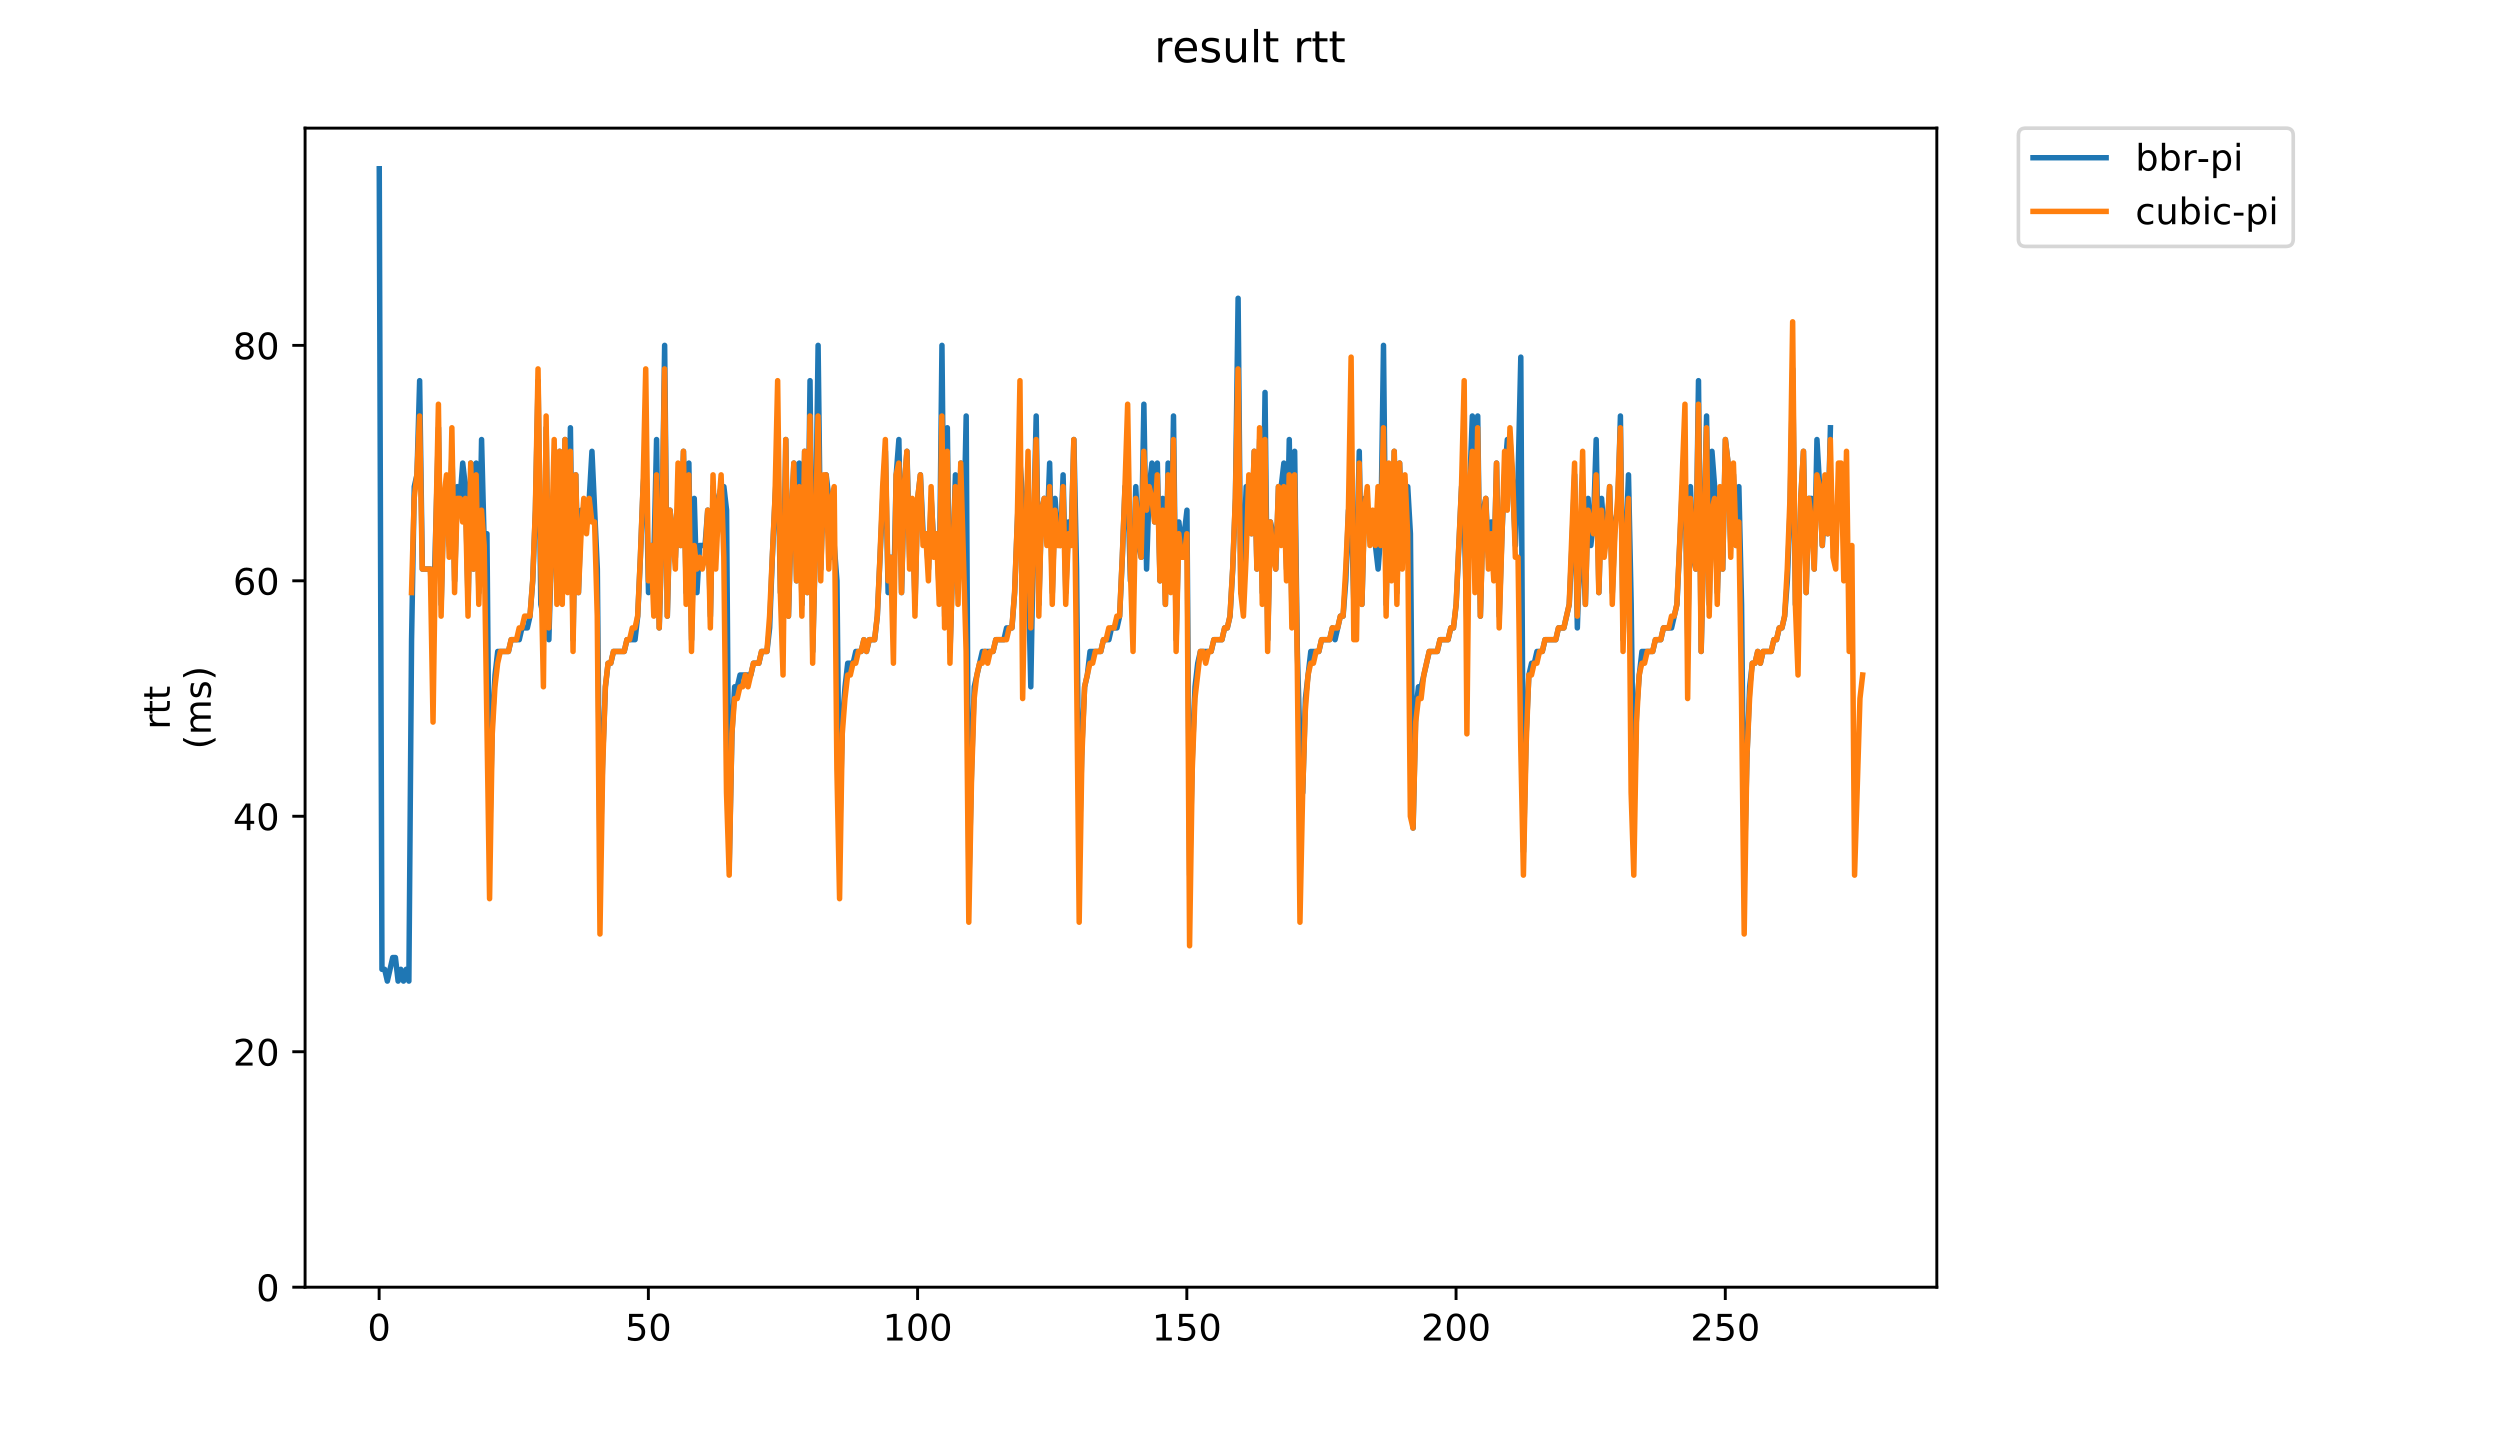 <?xml version="1.0" encoding="utf-8" standalone="no"?>
<!DOCTYPE svg PUBLIC "-//W3C//DTD SVG 1.1//EN"
  "http://www.w3.org/Graphics/SVG/1.1/DTD/svg11.dtd">
<!-- Created with matplotlib (https://matplotlib.org/) -->
<svg height="396pt" version="1.1" viewBox="0 0 684 396" width="684pt" xmlns="http://www.w3.org/2000/svg" xmlns:xlink="http://www.w3.org/1999/xlink">
 <defs>
  <style type="text/css">
*{stroke-linecap:butt;stroke-linejoin:round;}
  </style>
 </defs>
 <g id="figure_1">
  <g id="patch_1">
   <path d="M 0 396 
L 684 396 
L 684 0 
L 0 0 
z
" style="fill:#ffffff;"/>
  </g>
  <g id="axes_1">
   <g id="patch_2">
    <path d="M 83.472 352.174 
L 529.913 352.174 
L 529.913 35.062 
L 83.472 35.062 
z
" style="fill:#ffffff;"/>
   </g>
   <g id="matplotlib.axis_1">
    <g id="xtick_1">
     <g id="line2d_1">
      <defs>
       <path d="M 0 0 
L 0 3.5 
" id="m129e4d2fe4" style="stroke:#000000;stroke-width:0.8;"/>
      </defs>
      <g>
       <use style="stroke:#000000;stroke-width:0.8;" x="103.731" xlink:href="#m129e4d2fe4" y="352.174"/>
      </g>
     </g>
     <g id="text_1">
      <!-- 0 -->
      <defs>
       <path d="M 31.781 66.406 
Q 24.172 66.406 20.328 58.906 
Q 16.5 51.422 16.5 36.375 
Q 16.5 21.391 20.328 13.891 
Q 24.172 6.391 31.781 6.391 
Q 39.453 6.391 43.281 13.891 
Q 47.125 21.391 47.125 36.375 
Q 47.125 51.422 43.281 58.906 
Q 39.453 66.406 31.781 66.406 
z
M 31.781 74.219 
Q 44.047 74.219 50.516 64.516 
Q 56.984 54.828 56.984 36.375 
Q 56.984 17.969 50.516 8.266 
Q 44.047 -1.422 31.781 -1.422 
Q 19.531 -1.422 13.062 8.266 
Q 6.594 17.969 6.594 36.375 
Q 6.594 54.828 13.062 64.516 
Q 19.531 74.219 31.781 74.219 
z
" id="DejaVuSans-48"/>
      </defs>
      <g transform="translate(100.55 366.773)scale(0.1 -0.1)">
       <use xlink:href="#DejaVuSans-48"/>
      </g>
     </g>
    </g>
    <g id="xtick_2">
     <g id="line2d_2">
      <g>
       <use style="stroke:#000000;stroke-width:0.8;" x="177.393" xlink:href="#m129e4d2fe4" y="352.174"/>
      </g>
     </g>
     <g id="text_2">
      <!-- 50 -->
      <defs>
       <path d="M 10.797 72.906 
L 49.516 72.906 
L 49.516 64.594 
L 19.828 64.594 
L 19.828 46.734 
Q 21.969 47.469 24.109 47.828 
Q 26.266 48.188 28.422 48.188 
Q 40.625 48.188 47.75 41.5 
Q 54.891 34.812 54.891 23.391 
Q 54.891 11.625 47.562 5.094 
Q 40.234 -1.422 26.906 -1.422 
Q 22.312 -1.422 17.547 -0.641 
Q 12.797 0.141 7.719 1.703 
L 7.719 11.625 
Q 12.109 9.234 16.797 8.062 
Q 21.484 6.891 26.703 6.891 
Q 35.156 6.891 40.078 11.328 
Q 45.016 15.766 45.016 23.391 
Q 45.016 31 40.078 35.438 
Q 35.156 39.891 26.703 39.891 
Q 22.75 39.891 18.812 39.016 
Q 14.891 38.141 10.797 36.281 
z
" id="DejaVuSans-53"/>
      </defs>
      <g transform="translate(171.03 366.773)scale(0.1 -0.1)">
       <use xlink:href="#DejaVuSans-53"/>
       <use x="63.623" xlink:href="#DejaVuSans-48"/>
      </g>
     </g>
    </g>
    <g id="xtick_3">
     <g id="line2d_3">
      <g>
       <use style="stroke:#000000;stroke-width:0.8;" x="251.055" xlink:href="#m129e4d2fe4" y="352.174"/>
      </g>
     </g>
     <g id="text_3">
      <!-- 100 -->
      <defs>
       <path d="M 12.406 8.297 
L 28.516 8.297 
L 28.516 63.922 
L 10.984 60.406 
L 10.984 69.391 
L 28.422 72.906 
L 38.281 72.906 
L 38.281 8.297 
L 54.391 8.297 
L 54.391 0 
L 12.406 0 
z
" id="DejaVuSans-49"/>
      </defs>
      <g transform="translate(241.511 366.773)scale(0.1 -0.1)">
       <use xlink:href="#DejaVuSans-49"/>
       <use x="63.623" xlink:href="#DejaVuSans-48"/>
       <use x="127.246" xlink:href="#DejaVuSans-48"/>
      </g>
     </g>
    </g>
    <g id="xtick_4">
     <g id="line2d_4">
      <g>
       <use style="stroke:#000000;stroke-width:0.8;" x="324.716" xlink:href="#m129e4d2fe4" y="352.174"/>
      </g>
     </g>
     <g id="text_4">
      <!-- 150 -->
      <g transform="translate(315.172 366.773)scale(0.1 -0.1)">
       <use xlink:href="#DejaVuSans-49"/>
       <use x="63.623" xlink:href="#DejaVuSans-53"/>
       <use x="127.246" xlink:href="#DejaVuSans-48"/>
      </g>
     </g>
    </g>
    <g id="xtick_5">
     <g id="line2d_5">
      <g>
       <use style="stroke:#000000;stroke-width:0.8;" x="398.378" xlink:href="#m129e4d2fe4" y="352.174"/>
      </g>
     </g>
     <g id="text_5">
      <!-- 200 -->
      <defs>
       <path d="M 19.188 8.297 
L 53.609 8.297 
L 53.609 0 
L 7.328 0 
L 7.328 8.297 
Q 12.938 14.109 22.625 23.891 
Q 32.328 33.688 34.812 36.531 
Q 39.547 41.844 41.422 45.531 
Q 43.312 49.219 43.312 52.781 
Q 43.312 58.594 39.234 62.25 
Q 35.156 65.922 28.609 65.922 
Q 23.969 65.922 18.812 64.312 
Q 13.672 62.703 7.812 59.422 
L 7.812 69.391 
Q 13.766 71.781 18.938 73 
Q 24.125 74.219 28.422 74.219 
Q 39.75 74.219 46.484 68.547 
Q 53.219 62.891 53.219 53.422 
Q 53.219 48.922 51.531 44.891 
Q 49.859 40.875 45.406 35.406 
Q 44.188 33.984 37.641 27.219 
Q 31.109 20.453 19.188 8.297 
z
" id="DejaVuSans-50"/>
      </defs>
      <g transform="translate(388.834 366.773)scale(0.1 -0.1)">
       <use xlink:href="#DejaVuSans-50"/>
       <use x="63.623" xlink:href="#DejaVuSans-48"/>
       <use x="127.246" xlink:href="#DejaVuSans-48"/>
      </g>
     </g>
    </g>
    <g id="xtick_6">
     <g id="line2d_6">
      <g>
       <use style="stroke:#000000;stroke-width:0.8;" x="472.04" xlink:href="#m129e4d2fe4" y="352.174"/>
      </g>
     </g>
     <g id="text_6">
      <!-- 250 -->
      <g transform="translate(462.496 366.773)scale(0.1 -0.1)">
       <use xlink:href="#DejaVuSans-50"/>
       <use x="63.623" xlink:href="#DejaVuSans-53"/>
       <use x="127.246" xlink:href="#DejaVuSans-48"/>
      </g>
     </g>
    </g>
   </g>
   <g id="matplotlib.axis_2">
    <g id="ytick_1">
     <g id="line2d_7">
      <defs>
       <path d="M 0 0 
L -3.5 0 
" id="mebc9ec2ebd" style="stroke:#000000;stroke-width:0.8;"/>
      </defs>
      <g>
       <use style="stroke:#000000;stroke-width:0.8;" x="83.472" xlink:href="#mebc9ec2ebd" y="352.174"/>
      </g>
     </g>
     <g id="text_7">
      <!-- 0 -->
      <g transform="translate(70.11 355.973)scale(0.1 -0.1)">
       <use xlink:href="#DejaVuSans-48"/>
      </g>
     </g>
    </g>
    <g id="ytick_2">
     <g id="line2d_8">
      <g>
       <use style="stroke:#000000;stroke-width:0.8;" x="83.472" xlink:href="#mebc9ec2ebd" y="287.753"/>
      </g>
     </g>
     <g id="text_8">
      <!-- 20 -->
      <g transform="translate(63.747 291.553)scale(0.1 -0.1)">
       <use xlink:href="#DejaVuSans-50"/>
       <use x="63.623" xlink:href="#DejaVuSans-48"/>
      </g>
     </g>
    </g>
    <g id="ytick_3">
     <g id="line2d_9">
      <g>
       <use style="stroke:#000000;stroke-width:0.8;" x="83.472" xlink:href="#mebc9ec2ebd" y="223.332"/>
      </g>
     </g>
     <g id="text_9">
      <!-- 40 -->
      <defs>
       <path d="M 37.797 64.312 
L 12.891 25.391 
L 37.797 25.391 
z
M 35.203 72.906 
L 47.609 72.906 
L 47.609 25.391 
L 58.016 25.391 
L 58.016 17.188 
L 47.609 17.188 
L 47.609 0 
L 37.797 0 
L 37.797 17.188 
L 4.891 17.188 
L 4.891 26.703 
z
" id="DejaVuSans-52"/>
      </defs>
      <g transform="translate(63.747 227.132)scale(0.1 -0.1)">
       <use xlink:href="#DejaVuSans-52"/>
       <use x="63.623" xlink:href="#DejaVuSans-48"/>
      </g>
     </g>
    </g>
    <g id="ytick_4">
     <g id="line2d_10">
      <g>
       <use style="stroke:#000000;stroke-width:0.8;" x="83.472" xlink:href="#mebc9ec2ebd" y="158.912"/>
      </g>
     </g>
     <g id="text_10">
      <!-- 60 -->
      <defs>
       <path d="M 33.016 40.375 
Q 26.375 40.375 22.484 35.828 
Q 18.609 31.297 18.609 23.391 
Q 18.609 15.531 22.484 10.953 
Q 26.375 6.391 33.016 6.391 
Q 39.656 6.391 43.531 10.953 
Q 47.406 15.531 47.406 23.391 
Q 47.406 31.297 43.531 35.828 
Q 39.656 40.375 33.016 40.375 
z
M 52.594 71.297 
L 52.594 62.312 
Q 48.875 64.062 45.094 64.984 
Q 41.312 65.922 37.594 65.922 
Q 27.828 65.922 22.672 59.328 
Q 17.531 52.734 16.797 39.406 
Q 19.672 43.656 24.016 45.922 
Q 28.375 48.188 33.594 48.188 
Q 44.578 48.188 50.953 41.516 
Q 57.328 34.859 57.328 23.391 
Q 57.328 12.156 50.688 5.359 
Q 44.047 -1.422 33.016 -1.422 
Q 20.359 -1.422 13.672 8.266 
Q 6.984 17.969 6.984 36.375 
Q 6.984 53.656 15.188 63.938 
Q 23.391 74.219 37.203 74.219 
Q 40.922 74.219 44.703 73.484 
Q 48.484 72.75 52.594 71.297 
z
" id="DejaVuSans-54"/>
      </defs>
      <g transform="translate(63.747 162.711)scale(0.1 -0.1)">
       <use xlink:href="#DejaVuSans-54"/>
       <use x="63.623" xlink:href="#DejaVuSans-48"/>
      </g>
     </g>
    </g>
    <g id="ytick_5">
     <g id="line2d_11">
      <g>
       <use style="stroke:#000000;stroke-width:0.8;" x="83.472" xlink:href="#mebc9ec2ebd" y="94.491"/>
      </g>
     </g>
     <g id="text_11">
      <!-- 80 -->
      <defs>
       <path d="M 31.781 34.625 
Q 24.75 34.625 20.719 30.859 
Q 16.703 27.094 16.703 20.516 
Q 16.703 13.922 20.719 10.156 
Q 24.75 6.391 31.781 6.391 
Q 38.812 6.391 42.859 10.172 
Q 46.922 13.969 46.922 20.516 
Q 46.922 27.094 42.891 30.859 
Q 38.875 34.625 31.781 34.625 
z
M 21.922 38.812 
Q 15.578 40.375 12.031 44.719 
Q 8.5 49.078 8.5 55.328 
Q 8.5 64.062 14.719 69.141 
Q 20.953 74.219 31.781 74.219 
Q 42.672 74.219 48.875 69.141 
Q 55.078 64.062 55.078 55.328 
Q 55.078 49.078 51.531 44.719 
Q 48 40.375 41.703 38.812 
Q 48.828 37.156 52.797 32.312 
Q 56.781 27.484 56.781 20.516 
Q 56.781 9.906 50.312 4.234 
Q 43.844 -1.422 31.781 -1.422 
Q 19.734 -1.422 13.25 4.234 
Q 6.781 9.906 6.781 20.516 
Q 6.781 27.484 10.781 32.312 
Q 14.797 37.156 21.922 38.812 
z
M 18.312 54.391 
Q 18.312 48.734 21.844 45.562 
Q 25.391 42.391 31.781 42.391 
Q 38.141 42.391 41.719 45.562 
Q 45.312 48.734 45.312 54.391 
Q 45.312 60.062 41.719 63.234 
Q 38.141 66.406 31.781 66.406 
Q 25.391 66.406 21.844 63.234 
Q 18.312 60.062 18.312 54.391 
z
" id="DejaVuSans-56"/>
      </defs>
      <g transform="translate(63.747 98.29)scale(0.1 -0.1)">
       <use xlink:href="#DejaVuSans-56"/>
       <use x="63.623" xlink:href="#DejaVuSans-48"/>
      </g>
     </g>
    </g>
    <g id="text_12">
     <!-- rtt -->
     <defs>
      <path d="M 41.109 46.297 
Q 39.594 47.172 37.812 47.578 
Q 36.031 48 33.891 48 
Q 26.266 48 22.188 43.047 
Q 18.109 38.094 18.109 28.812 
L 18.109 0 
L 9.078 0 
L 9.078 54.688 
L 18.109 54.688 
L 18.109 46.188 
Q 20.953 51.172 25.484 53.578 
Q 30.031 56 36.531 56 
Q 37.453 56 38.578 55.875 
Q 39.703 55.766 41.062 55.516 
z
" id="DejaVuSans-114"/>
      <path d="M 18.312 70.219 
L 18.312 54.688 
L 36.812 54.688 
L 36.812 47.703 
L 18.312 47.703 
L 18.312 18.016 
Q 18.312 11.328 20.141 9.422 
Q 21.969 7.516 27.594 7.516 
L 36.812 7.516 
L 36.812 0 
L 27.594 0 
Q 17.188 0 13.234 3.875 
Q 9.281 7.766 9.281 18.016 
L 9.281 47.703 
L 2.688 47.703 
L 2.688 54.688 
L 9.281 54.688 
L 9.281 70.219 
z
" id="DejaVuSans-116"/>
     </defs>
     <g transform="translate(46.47 199.594)rotate(-90)scale(0.1 -0.1)">
      <use xlink:href="#DejaVuSans-114"/>
      <use x="41.113" xlink:href="#DejaVuSans-116"/>
      <use x="80.322" xlink:href="#DejaVuSans-116"/>
     </g>
     <!-- (ms) -->
     <defs>
      <path d="M 31 75.875 
Q 24.469 64.656 21.281 53.656 
Q 18.109 42.672 18.109 31.391 
Q 18.109 20.125 21.312 9.062 
Q 24.516 -2 31 -13.188 
L 23.188 -13.188 
Q 15.875 -1.703 12.234 9.375 
Q 8.594 20.453 8.594 31.391 
Q 8.594 42.281 12.203 53.312 
Q 15.828 64.359 23.188 75.875 
z
" id="DejaVuSans-40"/>
      <path d="M 52 44.188 
Q 55.375 50.25 60.062 53.125 
Q 64.75 56 71.094 56 
Q 79.641 56 84.281 50.016 
Q 88.922 44.047 88.922 33.016 
L 88.922 0 
L 79.891 0 
L 79.891 32.719 
Q 79.891 40.578 77.094 44.375 
Q 74.312 48.188 68.609 48.188 
Q 61.625 48.188 57.562 43.547 
Q 53.516 38.922 53.516 30.906 
L 53.516 0 
L 44.484 0 
L 44.484 32.719 
Q 44.484 40.625 41.703 44.406 
Q 38.922 48.188 33.109 48.188 
Q 26.219 48.188 22.156 43.531 
Q 18.109 38.875 18.109 30.906 
L 18.109 0 
L 9.078 0 
L 9.078 54.688 
L 18.109 54.688 
L 18.109 46.188 
Q 21.188 51.219 25.484 53.609 
Q 29.781 56 35.688 56 
Q 41.656 56 45.828 52.969 
Q 50 49.953 52 44.188 
z
" id="DejaVuSans-109"/>
      <path d="M 44.281 53.078 
L 44.281 44.578 
Q 40.484 46.531 36.375 47.5 
Q 32.281 48.484 27.875 48.484 
Q 21.188 48.484 17.844 46.438 
Q 14.5 44.391 14.5 40.281 
Q 14.5 37.156 16.891 35.375 
Q 19.281 33.594 26.516 31.984 
L 29.594 31.297 
Q 39.156 29.25 43.188 25.516 
Q 47.219 21.781 47.219 15.094 
Q 47.219 7.469 41.188 3.016 
Q 35.156 -1.422 24.609 -1.422 
Q 20.219 -1.422 15.453 -0.562 
Q 10.688 0.297 5.422 2 
L 5.422 11.281 
Q 10.406 8.688 15.234 7.391 
Q 20.062 6.109 24.812 6.109 
Q 31.156 6.109 34.562 8.281 
Q 37.984 10.453 37.984 14.406 
Q 37.984 18.062 35.516 20.016 
Q 33.062 21.969 24.703 23.781 
L 21.578 24.516 
Q 13.234 26.266 9.516 29.906 
Q 5.812 33.547 5.812 39.891 
Q 5.812 47.609 11.281 51.797 
Q 16.75 56 26.812 56 
Q 31.781 56 36.172 55.266 
Q 40.578 54.547 44.281 53.078 
z
" id="DejaVuSans-115"/>
      <path d="M 8.016 75.875 
L 15.828 75.875 
Q 23.141 64.359 26.781 53.312 
Q 30.422 42.281 30.422 31.391 
Q 30.422 20.453 26.781 9.375 
Q 23.141 -1.703 15.828 -13.188 
L 8.016 -13.188 
Q 14.5 -2 17.703 9.062 
Q 20.906 20.125 20.906 31.391 
Q 20.906 42.672 17.703 53.656 
Q 14.5 64.656 8.016 75.875 
z
" id="DejaVuSans-41"/>
     </defs>
     <g transform="translate(57.668 204.995)rotate(-90)scale(0.1 -0.1)">
      <use xlink:href="#DejaVuSans-40"/>
      <use x="39.014" xlink:href="#DejaVuSans-109"/>
      <use x="136.426" xlink:href="#DejaVuSans-115"/>
      <use x="188.525" xlink:href="#DejaVuSans-41"/>
     </g>
    </g>
   </g>
   <g id="line2d_12">
    <path clip-path="url(#pabc37971ff)" d="M 103.765 46.175 
L 104.502 265.206 
L 105.238 265.206 
L 105.975 268.427 
L 107.448 261.985 
L 108.185 261.985 
L 108.921 268.427 
L 109.658 265.206 
L 110.395 268.427 
L 111.131 265.206 
L 111.868 268.427 
L 112.604 175.017 
L 113.341 133.143 
L 114.078 129.922 
L 114.814 104.154 
L 115.551 155.691 
L 117.761 155.691 
L 118.497 171.796 
L 119.971 117.038 
L 120.707 165.354 
L 121.444 136.364 
L 122.181 133.143 
L 122.917 149.248 
L 123.654 123.48 
L 124.39 158.912 
L 125.127 133.143 
L 125.864 136.364 
L 126.6 126.701 
L 127.337 133.143 
L 128.073 165.354 
L 128.81 126.701 
L 129.547 155.691 
L 130.283 126.701 
L 131.02 162.133 
L 131.757 120.259 
L 132.493 149.248 
L 133.23 146.027 
L 133.966 229.775 
L 134.703 197.564 
L 135.44 184.68 
L 136.176 178.238 
L 139.123 178.238 
L 139.859 175.017 
L 142.069 175.017 
L 142.806 171.796 
L 144.279 171.796 
L 145.016 168.575 
L 145.752 158.912 
L 146.489 139.585 
L 147.225 104.154 
L 147.962 165.354 
L 148.699 168.575 
L 149.435 117.038 
L 150.172 175.017 
L 150.909 149.248 
L 151.645 129.922 
L 152.382 162.133 
L 153.118 123.48 
L 153.855 162.133 
L 154.592 120.259 
L 155.328 158.912 
L 156.065 117.038 
L 156.801 175.017 
L 157.538 129.922 
L 158.275 162.133 
L 159.011 139.585 
L 159.748 142.806 
L 160.485 142.806 
L 161.221 136.364 
L 161.958 123.48 
L 163.431 155.691 
L 164.168 236.217 
L 164.904 207.227 
L 165.641 187.901 
L 166.378 181.459 
L 167.114 181.459 
L 167.851 178.238 
L 170.797 178.238 
L 171.534 175.017 
L 173.744 175.017 
L 174.48 168.575 
L 175.217 152.47 
L 175.954 133.143 
L 176.69 123.48 
L 177.427 162.133 
L 178.163 149.248 
L 178.9 152.47 
L 179.637 120.259 
L 180.373 171.796 
L 181.11 146.027 
L 181.846 94.491 
L 182.583 168.575 
L 183.32 139.585 
L 184.793 152.47 
L 185.53 136.364 
L 186.266 149.248 
L 187.003 123.48 
L 187.739 162.133 
L 188.476 126.701 
L 189.213 175.017 
L 189.949 136.364 
L 190.686 162.133 
L 191.422 149.248 
L 192.896 149.248 
L 193.632 139.585 
L 194.369 168.575 
L 195.106 133.143 
L 195.842 149.248 
L 196.579 136.364 
L 197.315 133.143 
L 198.052 133.143 
L 198.789 139.585 
L 199.525 236.217 
L 200.262 200.785 
L 200.998 187.901 
L 201.735 187.901 
L 202.472 184.68 
L 205.418 184.68 
L 206.155 181.459 
L 207.628 181.459 
L 208.365 178.238 
L 209.838 178.238 
L 210.575 171.796 
L 211.311 152.47 
L 212.048 136.364 
L 212.784 123.48 
L 213.521 162.133 
L 214.258 162.133 
L 214.994 120.259 
L 215.731 168.575 
L 216.467 142.806 
L 217.204 126.701 
L 217.941 158.912 
L 218.677 126.701 
L 219.414 165.354 
L 220.151 123.48 
L 220.887 162.133 
L 221.624 104.154 
L 222.36 178.238 
L 223.097 149.248 
L 223.834 94.491 
L 224.57 155.691 
L 225.307 133.143 
L 226.043 129.922 
L 226.78 136.364 
L 227.517 152.47 
L 228.253 149.248 
L 228.99 158.912 
L 229.727 229.775 
L 230.463 197.564 
L 231.2 187.901 
L 231.936 181.459 
L 233.41 181.459 
L 234.146 178.238 
L 235.619 178.238 
L 236.356 175.017 
L 237.093 178.238 
L 237.829 175.017 
L 239.303 175.017 
L 240.039 168.575 
L 241.512 136.364 
L 242.249 123.48 
L 242.986 162.133 
L 243.722 152.47 
L 244.459 165.354 
L 245.195 129.922 
L 245.932 120.259 
L 246.669 162.133 
L 247.405 133.143 
L 248.142 123.48 
L 248.879 152.47 
L 249.615 139.585 
L 250.352 165.354 
L 251.088 136.364 
L 251.825 129.922 
L 252.562 146.027 
L 253.298 146.027 
L 254.035 155.691 
L 254.772 136.364 
L 255.508 149.248 
L 256.245 146.027 
L 256.981 162.133 
L 257.718 94.491 
L 258.455 168.575 
L 259.191 117.038 
L 259.928 178.238 
L 261.401 129.922 
L 262.138 162.133 
L 262.874 126.701 
L 263.611 149.248 
L 264.348 113.817 
L 265.084 242.659 
L 265.821 210.448 
L 266.557 187.901 
L 268.767 178.238 
L 271.714 178.238 
L 272.45 175.017 
L 274.66 175.017 
L 275.397 171.796 
L 276.87 171.796 
L 277.607 162.133 
L 278.343 142.806 
L 279.08 126.701 
L 279.816 136.364 
L 280.553 152.47 
L 281.29 155.691 
L 282.026 187.901 
L 282.763 146.027 
L 283.5 113.817 
L 284.236 165.354 
L 284.973 139.585 
L 285.709 136.364 
L 286.446 146.027 
L 287.183 126.701 
L 287.919 162.133 
L 288.656 136.364 
L 289.392 146.027 
L 290.129 149.248 
L 290.866 129.922 
L 291.602 162.133 
L 292.339 142.806 
L 293.076 146.027 
L 293.812 120.259 
L 294.549 155.691 
L 295.285 232.996 
L 296.022 204.006 
L 296.759 187.901 
L 297.495 184.68 
L 298.232 178.238 
L 301.178 178.238 
L 301.915 175.017 
L 303.388 175.017 
L 304.125 171.796 
L 305.598 171.796 
L 306.335 168.575 
L 307.071 152.47 
L 307.808 133.143 
L 308.545 133.143 
L 309.281 158.912 
L 310.018 158.912 
L 310.754 133.143 
L 311.491 149.248 
L 312.228 152.47 
L 312.964 110.596 
L 313.701 155.691 
L 314.437 133.143 
L 315.174 126.701 
L 315.911 142.806 
L 316.647 126.701 
L 317.384 158.912 
L 318.121 136.364 
L 318.857 165.354 
L 319.594 126.701 
L 320.33 158.912 
L 321.067 113.817 
L 321.804 175.017 
L 322.54 142.806 
L 323.277 149.248 
L 324.013 146.027 
L 324.75 139.585 
L 325.487 239.438 
L 326.223 207.227 
L 326.96 187.901 
L 327.697 181.459 
L 328.433 178.238 
L 331.38 178.238 
L 332.116 175.017 
L 334.326 175.017 
L 335.063 171.796 
L 335.799 171.796 
L 336.536 168.575 
L 337.273 155.691 
L 338.009 136.364 
L 338.746 81.607 
L 339.482 162.133 
L 340.219 152.47 
L 340.956 133.143 
L 341.692 142.806 
L 342.429 146.027 
L 343.165 123.48 
L 343.902 155.691 
L 344.639 120.259 
L 345.375 162.133 
L 346.112 107.375 
L 346.849 175.017 
L 347.585 142.806 
L 348.322 146.027 
L 349.058 155.691 
L 349.795 133.143 
L 350.532 133.143 
L 351.268 126.701 
L 352.005 155.691 
L 352.742 120.259 
L 353.478 168.575 
L 354.215 123.48 
L 354.951 178.238 
L 355.688 204.006 
L 356.425 216.89 
L 357.161 191.122 
L 358.634 178.238 
L 360.844 178.238 
L 361.581 175.017 
L 363.791 175.017 
L 364.527 171.796 
L 365.264 175.017 
L 366.737 168.575 
L 367.474 168.575 
L 368.21 158.912 
L 368.947 139.585 
L 369.684 139.585 
L 370.42 165.354 
L 371.157 152.47 
L 371.894 123.48 
L 372.63 165.354 
L 373.367 136.364 
L 374.103 139.585 
L 374.84 146.027 
L 375.577 146.027 
L 376.313 149.248 
L 377.05 155.691 
L 377.786 146.027 
L 378.523 94.491 
L 379.26 165.354 
L 379.996 129.922 
L 380.733 155.691 
L 381.47 123.48 
L 382.206 162.133 
L 382.943 126.701 
L 383.679 149.248 
L 384.416 133.143 
L 385.153 133.143 
L 385.889 146.027 
L 386.626 226.553 
L 387.362 194.343 
L 388.099 187.901 
L 388.836 187.901 
L 391.046 178.238 
L 393.255 178.238 
L 393.992 175.017 
L 396.202 175.017 
L 396.939 171.796 
L 397.675 171.796 
L 398.412 165.354 
L 399.885 133.143 
L 400.622 142.806 
L 401.358 171.796 
L 402.095 133.143 
L 402.831 113.817 
L 403.568 158.912 
L 404.305 113.817 
L 405.041 168.575 
L 405.778 139.585 
L 406.515 136.364 
L 407.251 152.47 
L 407.988 142.806 
L 408.724 155.691 
L 409.461 126.701 
L 410.198 168.575 
L 410.934 146.027 
L 411.671 129.922 
L 412.407 120.259 
L 413.144 120.259 
L 413.881 133.143 
L 414.617 149.248 
L 415.354 129.922 
L 416.091 97.712 
L 416.827 232.996 
L 417.564 200.785 
L 418.3 184.68 
L 419.037 181.459 
L 419.774 181.459 
L 420.51 178.238 
L 421.983 178.238 
L 422.72 175.017 
L 425.667 175.017 
L 426.403 171.796 
L 427.876 171.796 
L 429.35 165.354 
L 430.086 149.248 
L 430.823 129.922 
L 431.559 171.796 
L 432.296 149.248 
L 433.033 149.248 
L 433.769 165.354 
L 434.506 136.364 
L 435.243 149.248 
L 435.979 142.806 
L 436.716 120.259 
L 437.452 162.133 
L 438.189 136.364 
L 438.926 146.027 
L 439.662 146.027 
L 440.399 133.143 
L 441.135 162.133 
L 441.872 142.806 
L 442.609 139.585 
L 443.345 113.817 
L 444.082 175.017 
L 444.819 149.248 
L 445.555 129.922 
L 446.292 165.354 
L 447.028 223.332 
L 447.765 194.343 
L 448.502 184.68 
L 449.238 178.238 
L 452.185 178.238 
L 452.921 175.017 
L 454.395 175.017 
L 455.131 171.796 
L 457.341 171.796 
L 458.814 165.354 
L 460.288 133.143 
L 461.024 129.922 
L 461.761 175.017 
L 462.497 133.143 
L 463.234 152.47 
L 463.971 155.691 
L 464.707 104.154 
L 465.444 178.238 
L 466.917 113.817 
L 467.654 165.354 
L 468.39 123.48 
L 469.127 133.143 
L 469.864 162.133 
L 470.6 139.585 
L 471.337 155.691 
L 472.073 120.259 
L 472.81 126.701 
L 473.547 149.248 
L 474.283 129.922 
L 475.02 149.248 
L 475.756 133.143 
L 476.493 165.354 
L 477.23 239.438 
L 477.966 207.227 
L 478.703 187.901 
L 479.44 181.459 
L 480.176 181.459 
L 480.913 178.238 
L 481.649 181.459 
L 482.386 178.238 
L 484.596 178.238 
L 485.332 175.017 
L 486.069 175.017 
L 486.806 171.796 
L 487.542 171.796 
L 488.279 168.575 
L 489.016 158.912 
L 489.752 139.585 
L 490.489 100.933 
L 491.225 165.354 
L 491.962 168.575 
L 492.699 136.364 
L 493.435 123.48 
L 494.172 162.133 
L 494.909 136.364 
L 495.645 136.364 
L 496.382 155.691 
L 497.118 120.259 
L 497.855 133.143 
L 498.592 149.248 
L 499.328 136.364 
L 500.065 146.027 
L 500.801 117.038 
L 500.801 117.038 
" style="fill:none;stroke:#1f77b4;stroke-linecap:square;stroke-width:1.5;"/>
   </g>
   <g id="line2d_13">
    <path clip-path="url(#pabc37971ff)" d="M 112.584 162.133 
L 113.32 136.364 
L 114.057 129.922 
L 114.794 113.817 
L 115.53 155.691 
L 117.74 155.691 
L 118.477 197.564 
L 119.213 146.027 
L 119.95 110.596 
L 120.687 168.575 
L 121.423 136.364 
L 122.16 129.922 
L 122.897 152.47 
L 123.633 117.038 
L 124.37 162.133 
L 125.106 136.364 
L 125.843 136.364 
L 126.58 142.806 
L 127.316 136.364 
L 128.053 168.575 
L 128.789 126.701 
L 129.526 155.691 
L 130.263 129.922 
L 130.999 165.354 
L 131.736 139.585 
L 132.473 149.248 
L 133.946 245.88 
L 134.682 200.785 
L 135.419 187.901 
L 136.156 181.459 
L 136.892 178.238 
L 139.102 178.238 
L 139.839 175.017 
L 141.312 175.017 
L 142.049 171.796 
L 142.785 171.796 
L 143.522 168.575 
L 144.995 168.575 
L 145.732 158.912 
L 146.468 139.585 
L 147.205 100.933 
L 147.941 152.47 
L 148.678 187.901 
L 149.415 113.817 
L 150.151 171.796 
L 150.888 149.248 
L 151.625 120.259 
L 152.361 165.354 
L 153.098 123.48 
L 153.834 165.354 
L 154.571 120.259 
L 155.308 162.133 
L 156.044 123.48 
L 156.781 178.238 
L 157.517 129.922 
L 158.254 162.133 
L 158.991 146.027 
L 159.727 136.364 
L 160.464 146.027 
L 161.201 136.364 
L 161.937 142.806 
L 162.674 142.806 
L 163.41 168.575 
L 164.147 255.543 
L 164.884 210.448 
L 165.62 187.901 
L 166.357 181.459 
L 167.094 181.459 
L 167.83 178.238 
L 170.777 178.238 
L 171.513 175.017 
L 172.25 175.017 
L 172.986 171.796 
L 173.723 171.796 
L 174.46 168.575 
L 175.196 152.47 
L 175.933 133.143 
L 176.67 100.933 
L 177.406 158.912 
L 178.143 149.248 
L 178.879 168.575 
L 179.616 129.922 
L 180.353 171.796 
L 181.089 146.027 
L 181.826 100.933 
L 182.562 168.575 
L 183.299 139.585 
L 184.036 146.027 
L 184.772 155.691 
L 185.509 126.701 
L 186.246 149.248 
L 186.982 123.48 
L 187.719 165.354 
L 188.455 129.922 
L 189.192 178.238 
L 189.929 149.248 
L 190.665 155.691 
L 191.402 152.47 
L 192.138 155.691 
L 192.875 152.47 
L 193.612 139.585 
L 194.348 171.796 
L 195.085 129.922 
L 195.822 155.691 
L 196.558 139.585 
L 197.295 129.922 
L 198.031 152.47 
L 198.768 216.89 
L 199.505 239.438 
L 200.241 200.785 
L 200.978 191.122 
L 201.714 191.122 
L 202.451 187.901 
L 203.188 187.901 
L 203.924 184.68 
L 204.661 187.901 
L 206.134 181.459 
L 207.607 181.459 
L 208.344 178.238 
L 209.817 178.238 
L 210.554 168.575 
L 212.027 136.364 
L 212.764 104.154 
L 213.5 162.133 
L 214.237 184.68 
L 214.974 120.259 
L 215.71 168.575 
L 216.447 142.806 
L 217.183 126.701 
L 217.92 158.912 
L 218.657 133.143 
L 219.393 168.575 
L 220.13 123.48 
L 220.867 162.133 
L 221.603 113.817 
L 222.34 181.459 
L 223.813 113.817 
L 224.55 158.912 
L 225.286 129.922 
L 226.023 129.922 
L 226.759 155.691 
L 227.496 136.364 
L 228.233 133.143 
L 228.969 210.448 
L 229.706 245.88 
L 230.443 200.785 
L 231.179 191.122 
L 231.916 184.68 
L 232.652 184.68 
L 233.389 181.459 
L 234.126 181.459 
L 234.862 178.238 
L 235.599 178.238 
L 236.335 175.017 
L 237.072 178.238 
L 237.809 175.017 
L 239.282 175.017 
L 240.019 168.575 
L 240.755 152.47 
L 241.492 133.143 
L 242.228 120.259 
L 242.965 158.912 
L 243.702 152.47 
L 244.438 181.459 
L 245.175 129.922 
L 245.911 126.701 
L 246.648 162.133 
L 247.385 133.143 
L 248.121 123.48 
L 248.858 155.691 
L 249.595 136.364 
L 250.331 168.575 
L 251.068 136.364 
L 251.804 129.922 
L 252.541 149.248 
L 253.278 146.027 
L 254.014 158.912 
L 254.751 133.143 
L 255.487 152.47 
L 256.224 146.027 
L 256.961 165.354 
L 257.697 113.817 
L 258.434 171.796 
L 259.171 123.48 
L 259.907 181.459 
L 260.644 152.47 
L 261.38 133.143 
L 262.117 165.354 
L 262.854 126.701 
L 264.327 178.238 
L 265.064 252.322 
L 265.8 213.669 
L 266.537 191.122 
L 267.273 184.68 
L 268.01 181.459 
L 268.747 181.459 
L 269.483 178.238 
L 270.22 181.459 
L 270.956 178.238 
L 271.693 178.238 
L 272.43 175.017 
L 275.376 175.017 
L 276.113 171.796 
L 276.849 171.796 
L 277.586 162.133 
L 278.323 142.806 
L 279.059 104.154 
L 279.796 191.122 
L 280.532 152.47 
L 281.269 123.48 
L 282.006 171.796 
L 283.479 120.259 
L 284.216 168.575 
L 284.952 139.585 
L 285.689 136.364 
L 286.425 149.248 
L 287.162 133.143 
L 287.899 165.354 
L 288.635 139.585 
L 289.372 149.248 
L 290.108 149.248 
L 290.845 133.143 
L 291.582 165.354 
L 292.318 146.027 
L 293.055 149.248 
L 293.792 120.259 
L 294.528 181.459 
L 295.265 252.322 
L 296.001 207.227 
L 296.738 187.901 
L 298.211 181.459 
L 298.948 181.459 
L 299.684 178.238 
L 301.158 178.238 
L 301.894 175.017 
L 302.631 175.017 
L 303.368 171.796 
L 304.841 171.796 
L 305.577 168.575 
L 306.314 168.575 
L 307.051 152.47 
L 307.787 133.143 
L 308.524 110.596 
L 309.261 155.691 
L 309.997 178.238 
L 310.734 136.364 
L 311.47 142.806 
L 312.207 152.47 
L 312.944 123.48 
L 313.68 139.585 
L 314.417 133.143 
L 315.153 136.364 
L 315.89 142.806 
L 316.627 129.922 
L 317.363 158.912 
L 318.1 139.585 
L 318.837 165.354 
L 319.573 129.922 
L 320.31 162.133 
L 321.046 120.259 
L 321.783 178.238 
L 322.52 146.027 
L 323.256 152.47 
L 323.993 152.47 
L 324.729 146.027 
L 325.466 258.764 
L 326.203 210.448 
L 326.939 191.122 
L 328.413 178.238 
L 329.149 178.238 
L 329.886 181.459 
L 330.622 178.238 
L 331.359 178.238 
L 332.096 175.017 
L 334.305 175.017 
L 335.042 171.796 
L 335.779 171.796 
L 336.515 168.575 
L 337.252 155.691 
L 337.989 136.364 
L 338.725 100.933 
L 339.462 162.133 
L 340.198 168.575 
L 340.935 152.47 
L 341.672 129.922 
L 342.408 146.027 
L 343.145 123.48 
L 343.881 155.691 
L 344.618 117.038 
L 345.355 165.354 
L 346.091 120.259 
L 346.828 178.238 
L 347.565 142.806 
L 348.301 152.47 
L 349.038 155.691 
L 349.774 133.143 
L 350.511 149.248 
L 351.248 133.143 
L 351.984 158.912 
L 352.721 129.922 
L 353.457 171.796 
L 354.194 129.922 
L 354.931 181.459 
L 355.667 252.322 
L 356.404 216.89 
L 357.141 194.343 
L 357.877 184.68 
L 358.614 181.459 
L 359.35 181.459 
L 360.087 178.238 
L 360.824 178.238 
L 361.56 175.017 
L 363.77 175.017 
L 364.507 171.796 
L 365.98 171.796 
L 366.717 168.575 
L 367.453 168.575 
L 368.19 155.691 
L 368.926 139.585 
L 369.663 97.712 
L 370.4 175.017 
L 371.136 175.017 
L 371.873 126.701 
L 372.61 165.354 
L 373.346 139.585 
L 374.083 133.143 
L 374.819 149.248 
L 375.556 139.585 
L 376.293 149.248 
L 377.029 133.143 
L 377.766 149.248 
L 378.502 117.038 
L 379.239 168.575 
L 379.976 126.701 
L 380.712 158.912 
L 381.449 123.48 
L 382.186 165.354 
L 382.922 126.701 
L 383.659 155.691 
L 384.395 129.922 
L 385.132 146.027 
L 385.869 223.332 
L 386.605 226.553 
L 387.342 197.564 
L 388.078 191.122 
L 388.815 191.122 
L 389.552 184.68 
L 391.025 178.238 
L 393.235 178.238 
L 393.971 175.017 
L 396.181 175.017 
L 396.918 171.796 
L 397.654 171.796 
L 398.391 165.354 
L 399.864 133.143 
L 400.601 104.154 
L 401.338 200.785 
L 402.074 133.143 
L 402.811 123.48 
L 403.547 162.133 
L 404.284 117.038 
L 405.021 168.575 
L 405.757 142.806 
L 406.494 136.364 
L 407.231 155.691 
L 407.967 146.027 
L 408.704 158.912 
L 409.44 126.701 
L 410.177 171.796 
L 411.65 123.48 
L 412.387 139.585 
L 413.123 117.038 
L 413.86 129.922 
L 414.597 152.47 
L 415.333 152.47 
L 416.07 204.006 
L 416.807 239.438 
L 417.543 204.006 
L 418.28 184.68 
L 419.016 184.68 
L 419.753 181.459 
L 420.49 181.459 
L 421.226 178.238 
L 421.963 178.238 
L 422.699 175.017 
L 425.646 175.017 
L 426.383 171.796 
L 427.856 171.796 
L 429.329 165.354 
L 430.802 126.701 
L 431.539 168.575 
L 432.275 149.248 
L 433.012 123.48 
L 433.749 165.354 
L 434.485 139.585 
L 435.959 146.027 
L 436.695 129.922 
L 437.432 162.133 
L 438.168 139.585 
L 438.905 152.47 
L 439.642 146.027 
L 440.378 133.143 
L 441.115 165.354 
L 441.851 146.027 
L 442.588 136.364 
L 443.325 117.038 
L 444.061 178.238 
L 444.798 149.248 
L 445.535 136.364 
L 446.271 216.89 
L 447.008 239.438 
L 447.744 197.564 
L 448.481 184.68 
L 449.218 181.459 
L 449.954 181.459 
L 450.691 178.238 
L 452.164 178.238 
L 452.901 175.017 
L 454.374 175.017 
L 455.111 171.796 
L 456.584 171.796 
L 457.32 168.575 
L 458.057 168.575 
L 458.794 165.354 
L 459.53 149.248 
L 461.004 110.596 
L 461.74 191.122 
L 462.477 136.364 
L 463.213 149.248 
L 463.95 155.691 
L 464.687 110.596 
L 465.423 178.238 
L 466.896 117.038 
L 467.633 168.575 
L 468.37 139.585 
L 469.106 136.364 
L 469.843 165.354 
L 470.58 133.143 
L 471.316 155.691 
L 472.053 120.259 
L 472.789 126.701 
L 473.526 152.47 
L 474.263 126.701 
L 474.999 149.248 
L 475.736 142.806 
L 476.472 191.122 
L 477.209 255.543 
L 477.946 207.227 
L 478.682 191.122 
L 479.419 181.459 
L 480.156 181.459 
L 480.892 178.238 
L 481.629 181.459 
L 482.365 178.238 
L 484.575 178.238 
L 485.312 175.017 
L 486.048 175.017 
L 486.785 171.796 
L 487.522 171.796 
L 488.258 168.575 
L 488.995 155.691 
L 489.732 136.364 
L 490.468 88.049 
L 491.205 165.354 
L 491.941 184.68 
L 492.678 136.364 
L 493.415 123.48 
L 494.151 162.133 
L 494.888 136.364 
L 495.624 142.806 
L 496.361 155.691 
L 497.098 129.922 
L 497.834 133.143 
L 498.571 149.248 
L 499.308 129.922 
L 500.044 146.027 
L 500.781 120.259 
L 501.517 152.47 
L 502.254 155.691 
L 502.991 126.701 
L 503.727 126.701 
L 504.464 158.912 
L 505.201 123.48 
L 505.937 178.238 
L 506.674 149.248 
L 507.41 239.438 
L 508.884 191.122 
L 509.62 184.68 
L 509.62 184.68 
" style="fill:none;stroke:#ff7f0e;stroke-linecap:square;stroke-width:1.5;"/>
   </g>
   <g id="patch_3">
    <path d="M 83.472 352.174 
L 83.472 35.062 
" style="fill:none;stroke:#000000;stroke-linecap:square;stroke-linejoin:miter;stroke-width:0.8;"/>
   </g>
   <g id="patch_4">
    <path d="M 529.913 352.174 
L 529.913 35.062 
" style="fill:none;stroke:#000000;stroke-linecap:square;stroke-linejoin:miter;stroke-width:0.8;"/>
   </g>
   <g id="patch_5">
    <path d="M 83.472 352.174 
L 529.913 352.174 
" style="fill:none;stroke:#000000;stroke-linecap:square;stroke-linejoin:miter;stroke-width:0.8;"/>
   </g>
   <g id="patch_6">
    <path d="M 83.472 35.062 
L 529.913 35.062 
" style="fill:none;stroke:#000000;stroke-linecap:square;stroke-linejoin:miter;stroke-width:0.8;"/>
   </g>
   <g id="legend_1">
    <g id="patch_7">
     <path d="M 554.235 67.419 
L 625.43 67.419 
Q 627.43 67.419 627.43 65.419 
L 627.43 37.062 
Q 627.43 35.062 625.43 35.062 
L 554.235 35.062 
Q 552.235 35.062 552.235 37.062 
L 552.235 65.419 
Q 552.235 67.419 554.235 67.419 
z
" style="fill:#ffffff;opacity:0.8;stroke:#cccccc;stroke-linejoin:miter;"/>
    </g>
    <g id="line2d_14">
     <path d="M 556.235 43.161 
L 576.235 43.161 
" style="fill:none;stroke:#1f77b4;stroke-linecap:square;stroke-width:1.5;"/>
    </g>
    <g id="line2d_15"/>
    <g id="text_13">
     <!-- bbr-pi -->
     <defs>
      <path d="M 48.688 27.297 
Q 48.688 37.203 44.609 42.844 
Q 40.531 48.484 33.406 48.484 
Q 26.266 48.484 22.188 42.844 
Q 18.109 37.203 18.109 27.297 
Q 18.109 17.391 22.188 11.75 
Q 26.266 6.109 33.406 6.109 
Q 40.531 6.109 44.609 11.75 
Q 48.688 17.391 48.688 27.297 
z
M 18.109 46.391 
Q 20.953 51.266 25.266 53.625 
Q 29.594 56 35.594 56 
Q 45.562 56 51.781 48.094 
Q 58.016 40.188 58.016 27.297 
Q 58.016 14.406 51.781 6.484 
Q 45.562 -1.422 35.594 -1.422 
Q 29.594 -1.422 25.266 0.953 
Q 20.953 3.328 18.109 8.203 
L 18.109 0 
L 9.078 0 
L 9.078 75.984 
L 18.109 75.984 
z
" id="DejaVuSans-98"/>
      <path d="M 4.891 31.391 
L 31.203 31.391 
L 31.203 23.391 
L 4.891 23.391 
z
" id="DejaVuSans-45"/>
      <path d="M 18.109 8.203 
L 18.109 -20.797 
L 9.078 -20.797 
L 9.078 54.688 
L 18.109 54.688 
L 18.109 46.391 
Q 20.953 51.266 25.266 53.625 
Q 29.594 56 35.594 56 
Q 45.562 56 51.781 48.094 
Q 58.016 40.188 58.016 27.297 
Q 58.016 14.406 51.781 6.484 
Q 45.562 -1.422 35.594 -1.422 
Q 29.594 -1.422 25.266 0.953 
Q 20.953 3.328 18.109 8.203 
z
M 48.688 27.297 
Q 48.688 37.203 44.609 42.844 
Q 40.531 48.484 33.406 48.484 
Q 26.266 48.484 22.188 42.844 
Q 18.109 37.203 18.109 27.297 
Q 18.109 17.391 22.188 11.75 
Q 26.266 6.109 33.406 6.109 
Q 40.531 6.109 44.609 11.75 
Q 48.688 17.391 48.688 27.297 
z
" id="DejaVuSans-112"/>
      <path d="M 9.422 54.688 
L 18.406 54.688 
L 18.406 0 
L 9.422 0 
z
M 9.422 75.984 
L 18.406 75.984 
L 18.406 64.594 
L 9.422 64.594 
z
" id="DejaVuSans-105"/>
     </defs>
     <g transform="translate(584.235 46.661)scale(0.1 -0.1)">
      <use xlink:href="#DejaVuSans-98"/>
      <use x="63.477" xlink:href="#DejaVuSans-98"/>
      <use x="126.953" xlink:href="#DejaVuSans-114"/>
      <use x="167.973" xlink:href="#DejaVuSans-45"/>
      <use x="204.057" xlink:href="#DejaVuSans-112"/>
      <use x="267.533" xlink:href="#DejaVuSans-105"/>
     </g>
    </g>
    <g id="line2d_16">
     <path d="M 556.235 57.839 
L 576.235 57.839 
" style="fill:none;stroke:#ff7f0e;stroke-linecap:square;stroke-width:1.5;"/>
    </g>
    <g id="line2d_17"/>
    <g id="text_14">
     <!-- cubic-pi -->
     <defs>
      <path d="M 48.781 52.594 
L 48.781 44.188 
Q 44.969 46.297 41.141 47.344 
Q 37.312 48.391 33.406 48.391 
Q 24.656 48.391 19.812 42.844 
Q 14.984 37.312 14.984 27.297 
Q 14.984 17.281 19.812 11.734 
Q 24.656 6.203 33.406 6.203 
Q 37.312 6.203 41.141 7.25 
Q 44.969 8.297 48.781 10.406 
L 48.781 2.094 
Q 45.016 0.344 40.984 -0.531 
Q 36.969 -1.422 32.422 -1.422 
Q 20.062 -1.422 12.781 6.344 
Q 5.516 14.109 5.516 27.297 
Q 5.516 40.672 12.859 48.328 
Q 20.219 56 33.016 56 
Q 37.156 56 41.109 55.141 
Q 45.062 54.297 48.781 52.594 
z
" id="DejaVuSans-99"/>
      <path d="M 8.5 21.578 
L 8.5 54.688 
L 17.484 54.688 
L 17.484 21.922 
Q 17.484 14.156 20.5 10.266 
Q 23.531 6.391 29.594 6.391 
Q 36.859 6.391 41.078 11.031 
Q 45.312 15.672 45.312 23.688 
L 45.312 54.688 
L 54.297 54.688 
L 54.297 0 
L 45.312 0 
L 45.312 8.406 
Q 42.047 3.422 37.719 1 
Q 33.406 -1.422 27.688 -1.422 
Q 18.266 -1.422 13.375 4.438 
Q 8.5 10.297 8.5 21.578 
z
M 31.109 56 
z
" id="DejaVuSans-117"/>
     </defs>
     <g transform="translate(584.235 61.339)scale(0.1 -0.1)">
      <use xlink:href="#DejaVuSans-99"/>
      <use x="54.98" xlink:href="#DejaVuSans-117"/>
      <use x="118.359" xlink:href="#DejaVuSans-98"/>
      <use x="181.836" xlink:href="#DejaVuSans-105"/>
      <use x="209.619" xlink:href="#DejaVuSans-99"/>
      <use x="264.6" xlink:href="#DejaVuSans-45"/>
      <use x="300.684" xlink:href="#DejaVuSans-112"/>
      <use x="364.16" xlink:href="#DejaVuSans-105"/>
     </g>
    </g>
   </g>
  </g>
  <g id="text_15">
   <!-- result rtt -->
   <defs>
    <path d="M 56.203 29.594 
L 56.203 25.203 
L 14.891 25.203 
Q 15.484 15.922 20.484 11.062 
Q 25.484 6.203 34.422 6.203 
Q 39.594 6.203 44.453 7.469 
Q 49.312 8.734 54.109 11.281 
L 54.109 2.781 
Q 49.266 0.734 44.188 -0.344 
Q 39.109 -1.422 33.891 -1.422 
Q 20.797 -1.422 13.156 6.188 
Q 5.516 13.812 5.516 26.812 
Q 5.516 40.234 12.766 48.109 
Q 20.016 56 32.328 56 
Q 43.359 56 49.781 48.891 
Q 56.203 41.797 56.203 29.594 
z
M 47.219 32.234 
Q 47.125 39.594 43.094 43.984 
Q 39.062 48.391 32.422 48.391 
Q 24.906 48.391 20.391 44.141 
Q 15.875 39.891 15.188 32.172 
z
" id="DejaVuSans-101"/>
    <path d="M 9.422 75.984 
L 18.406 75.984 
L 18.406 0 
L 9.422 0 
z
" id="DejaVuSans-108"/>
    <path id="DejaVuSans-32"/>
   </defs>
   <g transform="translate(315.818 17.038)scale(0.12 -0.12)">
    <use xlink:href="#DejaVuSans-114"/>
    <use x="41.082" xlink:href="#DejaVuSans-101"/>
    <use x="102.605" xlink:href="#DejaVuSans-115"/>
    <use x="154.705" xlink:href="#DejaVuSans-117"/>
    <use x="218.084" xlink:href="#DejaVuSans-108"/>
    <use x="245.867" xlink:href="#DejaVuSans-116"/>
    <use x="285.076" xlink:href="#DejaVuSans-32"/>
    <use x="316.863" xlink:href="#DejaVuSans-114"/>
    <use x="357.977" xlink:href="#DejaVuSans-116"/>
    <use x="397.186" xlink:href="#DejaVuSans-116"/>
   </g>
  </g>
 </g>
 <defs>
  <clipPath id="pabc37971ff">
   <rect height="317.112" width="446.441" x="83.472" y="35.062"/>
  </clipPath>
 </defs>
</svg>
